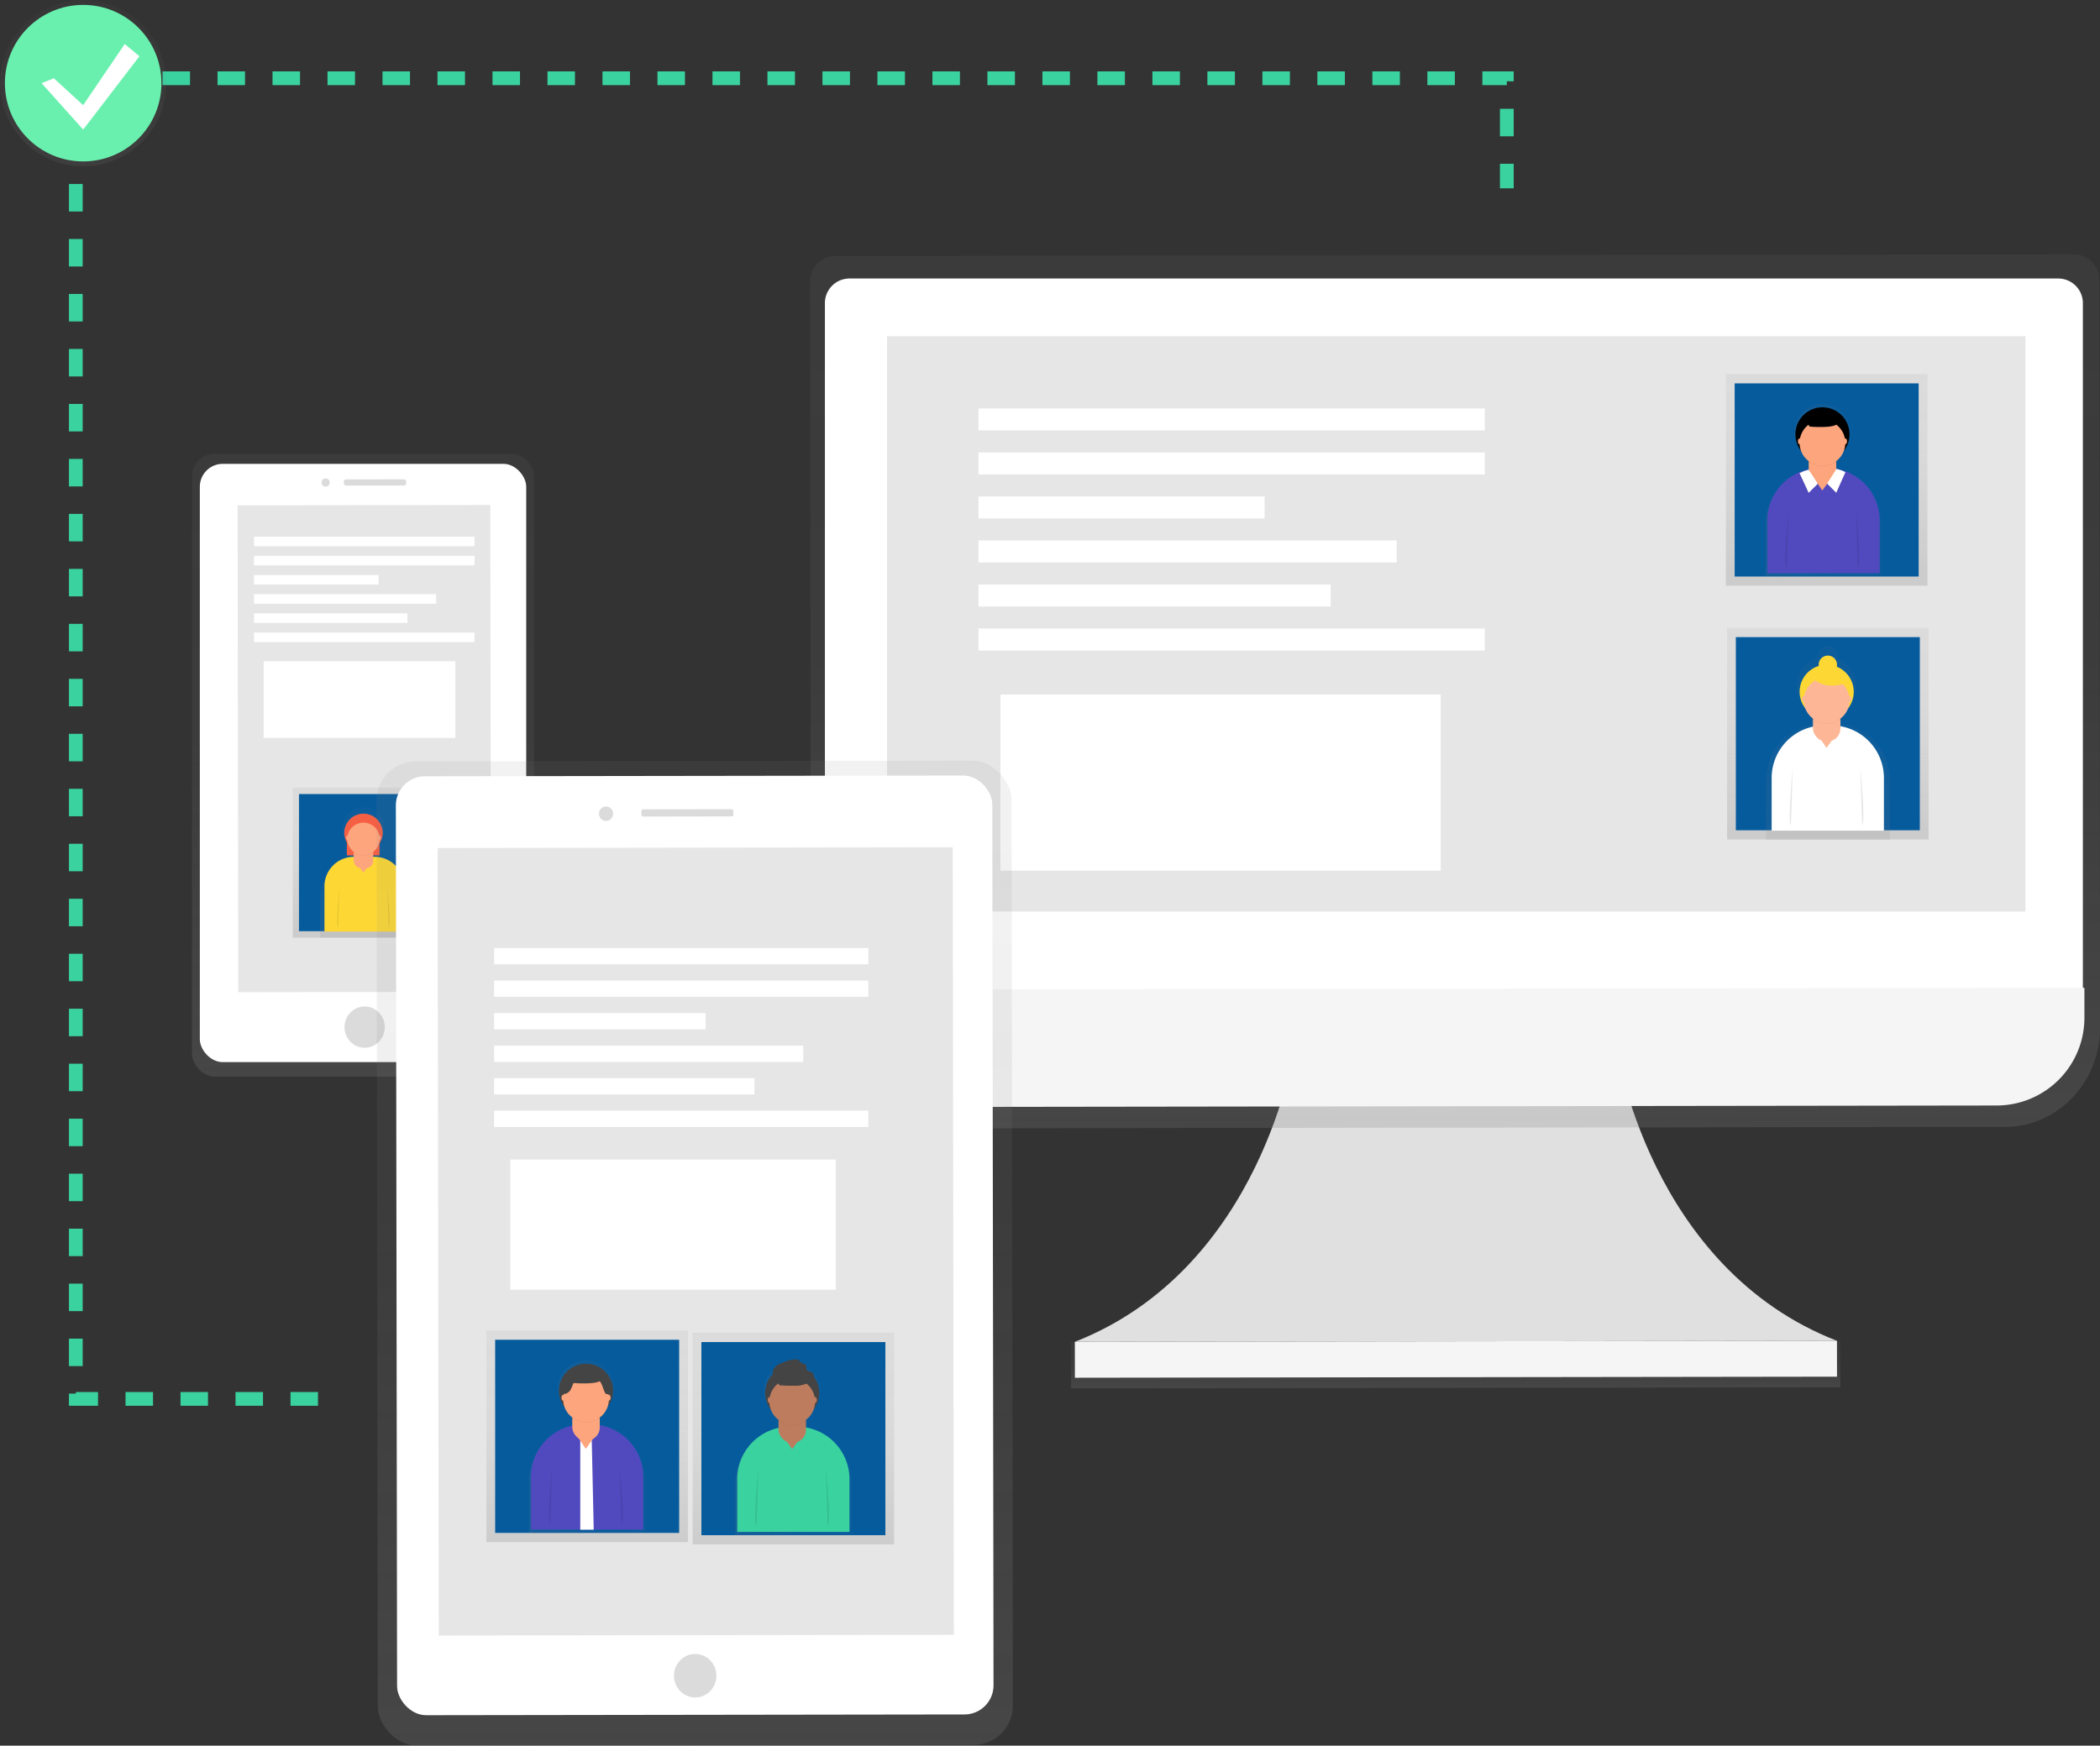 <svg data-name="Layer 1" xmlns="http://www.w3.org/2000/svg" xmlns:xlink="http://www.w3.org/1999/xlink" width="916.48" height="762"><rect width="100%" height="100%" fill="#333333" stroke="none"/><defs><linearGradient id="a" x1="300.81" y1="541.67" x2="300.81" y2="274.21" gradientTransform="matrix(1 0 0 1.02 -.05 -12.24)" gradientUnits="userSpaceOnUse"><stop offset="0" stop-color="gray" stop-opacity=".25"/><stop offset=".54" stop-color="gray" stop-opacity=".12"/><stop offset="1" stop-color="gray" stop-opacity=".1"/></linearGradient><linearGradient id="b" x1="158.98" y1="409.32" x2="158.98" y2="343.76" xlink:href="#a"/><linearGradient id="c" x1="300.75" y1="478.32" x2="300.75" y2="421.45" xlink:href="#a"/><linearGradient id="d" x1="776.75" y1="675.12" x2="776.75" y2="654.79" gradientTransform="translate(.31 -.31)" xlink:href="#a"/><linearGradient id="e" x1="776.86" y1="561.94" x2="776.86" y2="194.31" gradientTransform="matrix(1 0 0 1.04 -.63 -19.87)" xlink:href="#a"/><linearGradient id="f" x1="797.19" y1="255.67" x2="797.19" y2="163.33" xlink:href="#a"/><linearGradient id="g" x1="912.19" y1="283.02" x2="963.04" y2="283.02" xlink:href="#a"/><linearGradient id="h" x1="797.7" y1="366.44" x2="797.7" y2="274.1" xlink:href="#a"/><linearGradient id="i" x1="939.46" y1="435.64" x2="939.46" y2="351.13" xlink:href="#a"/><linearGradient id="j" x1="36.3" y1="72.59" x2="36.3" y2="0" xlink:href="#a"/><linearGradient id="k" x1="444.71" y1="829.36" x2="444.71" y2="406.22" gradientTransform="matrix(1 0 0 1.02 .24 -11.29)" xlink:href="#a"/><linearGradient id="l" x1="445.2" y1="793.45" x2="445.2" y2="438.54" gradientTransform="matrix(1 0 0 1.02 .24 -11.29)" gradientUnits="userSpaceOnUse"><stop offset="0" stop-opacity=".09"/><stop offset=".55" stop-opacity=".07"/><stop offset="1" stop-opacity=".02"/></linearGradient><linearGradient id="m" x1="346.25" y1="674.14" x2="346.25" y2="581.8" xlink:href="#a"/><linearGradient id="n" x1="462.59" y1="701.49" x2="513.44" y2="701.49" xlink:href="#a"/><linearGradient id="o" x1="256.25" y1="673.14" x2="256.25" y2="580.8" xlink:href="#a"/><linearGradient id="p" x1="372.59" y1="700.49" x2="423.44" y2="700.49" xlink:href="#a"/></defs><rect x="226.09" y="266.58" width="149.32" height="271.94" rx="10" ry="10" transform="translate(-142.32 -68.58)" fill="url(#a)"/><rect x="229.53" y="271.05" width="142.44" height="261.15" rx="10" ry="10" transform="translate(-142.32 -68.58)" fill="#fff"/><path fill="#e6e6e6" d="M103.694 220.597l110.28-.154.297 212.52-110.28.154z"/><ellipse cx="300.9" cy="517.35" rx="8.79" ry="9.01" transform="rotate(-.08 -49188.039 102009.477)" fill="#dbdbdb"/><ellipse cx="283.88" cy="279.63" rx="1.76" ry="1.8" transform="rotate(-.08 -49209.36 101773.117)" fill="#dbdbdb"/><rect x="291.79" y="278.25" width="27.26" height="2.7" rx="1" ry="1" transform="rotate(-.08 -49187.874 101773.132)" fill="#dbdbdb"/><path fill="url(#b)" d="M127.76 343.76h62.44v65.56h-62.44z"/><path fill="#065b9d" d="M130.48 346.61h57.01v59.86h-57.01z"/><path d="M305.06 442.74v-1.13h3v-5.79a9.27 9.27 0 1 0-15.75-.43v6.22h3.31v1.33a19.22 19.22 0 0 0-14.11 18.52v16.86H320v-16.86a19.21 19.21 0 0 0-14.94-18.72z" transform="translate(-141.76 -69)" fill="url(#c)" opacity=".5"/><path fill="#f55f44" d="M151.38 362h14.25v11.4h-14.25z"/><path d="M154.46 374h9a12.86 12.86 0 0 1 12.86 12.86v19.78H141.6v-19.8A12.86 12.86 0 0 1 154.46 374z" fill="#fdd835"/><rect x="154.37" y="368.3" width="8.51" height="10.64" rx="3.15" ry="3.15" fill="#fda57d"/><path fill="#fda57d" d="M157 378.62l1.59 2.32 1.67-2.32H157z"/><path d="M148.14 387s-1.69 16.82-.6 17.91M169.04 387s1.69 16.82.6 17.91" opacity=".1"/><path d="M158.63 373.47a7.06 7.06 0 0 0 4.2-1.38 4.26 4.26 0 0 0-4.2-3.59 4.26 4.26 0 0 0-4.2 3.59 7.06 7.06 0 0 0 4.2 1.38z" opacity=".05"/><circle cx="158.63" cy="363.55" r="8.39" fill="#f55f44"/><circle cx="158.63" cy="366.17" r="7.09" fill="#fda57d"/><ellipse cx="151.52" cy="365.71" rx=".5" ry=".9" fill="#fda57d"/><ellipse cx="165.75" cy="365.71" rx=".5" ry=".9" fill="#fda57d"/><path fill="#fff" d="M110.86 234.26h96.24v4.18h-96.24zM110.86 242.62h96.24v4.18h-96.24zM110.86 250.99h54.4v4.18h-54.4zM110.86 259.36h79.5v4.18h-79.5zM110.86 267.73h66.95v4.18h-66.95zM110.86 276.1h96.24v4.18h-96.24zM115.05 288.65h83.69v33.47h-83.69z"/><path d="M705.47 457.13s14 96.19 96.19 128.14l-166.3.23-166.3.23c82.06-32.18 95.85-128.41 95.85-128.41z" fill="#e0e0e0"/><path transform="rotate(-.08 -48722.61 102153.041)" fill="url(#d)" d="M609.17 654.5h335.74v20.32H609.17z"/><path fill="#f5f5f5" d="M469.083 585.716l332.6-.464.022 15.68-332.6.464z"/><path d="M1047 180l-540.9.75a11.1 11.1 0 0 0-10.83 11.36l.42 315.58v10.51c0 24 18.63 43.39 41.55 43.36l479.61-.66c22.91 0 41.46-19.49 41.43-43.47v-10.5l-.42-315.58A11.1 11.1 0 0 0 1047 180z" transform="translate(-141.76 -69)" fill="url(#e)"/><path d="M370.76 121.57h527.49A10.75 10.75 0 0 1 909 132.32v300.32H360V132.32a10.75 10.75 0 0 1 10.76-10.75z" fill="#fff"/><path d="M871.41 482.56l-472.36.65a38.32 38.32 0 0 1-38.37-38.27v-13l549-.76v13a38.32 38.32 0 0 1-38.27 38.38z" fill="#f5f5f5"/><path fill="#e6e6e6" d="M387.12 146.77h496.81v251.12H387.12z"/><path fill="url(#f)" d="M753.22 163.33h87.94v92.34h-87.94z"/><path fill="#065b9d" d="M757.04 167.35h80.3v84.31h-80.3z"/><path d="M944.44 273.84l-1-.36-.06.09h-.06v-2.72a6.27 6.27 0 0 0-.08-1 10.41 10.41 0 0 0 3.57-4.71 12.27 12.27 0 1 0-19.43 0 10.41 10.41 0 0 0 3.57 4.71 6.27 6.27 0 0 0-.08 1v3a25.44 25.44 0 0 0-18.67 24.52v22.31H963v-22.34a25.44 25.44 0 0 0-18.56-24.5z" transform="translate(-141.76 -69)" fill="url(#g)" opacity=".5"/><path d="M794.3 204.29h3.1a22.93 22.93 0 0 1 22.93 22.93v23h-49v-23a22.93 22.93 0 0 1 22.97-22.93z" fill="#514abf"/><rect x="789.36" y="196.3" width="11.99" height="14.99" rx="5.62" ry="5.62" fill="#fda57d"/><path opacity=".05" d="M785.2 206.94l4.02 8.62 3.99-3.99-3.99-6.13-4.02 1.5z"/><path d="M785.34 206.52l4 8.62 4-4-4-6.12-1.84.56a4.61 4.61 0 0 0-.53.2z" fill="#fff"/><path opacity=".05" d="M805.52 206.52l-4.03 9.04-4-3.99 4.11-6.45 3.92 1.4z"/><path d="M805.38 206.1l-4 9-4-4 4.11-6.45.75.22a20 20 0 0 1 2.39.85z" fill="#fff"/><path fill="#fda57d" d="M793.05 210.83l2.24 3.26 2.36-3.26h-4.6z"/><path d="M780.57 222.64s-2.38 23.69-.84 25.23M810.01 222.64s2.38 23.69.84 25.23" opacity=".1"/><path d="M795.35 203.57a10 10 0 0 0 5.92-1.94 6 6 0 0 0-5.92-5.05 6 6 0 0 0-5.92 5.05 10 10 0 0 0 5.92 1.94z" opacity=".05"/><circle cx="795.35" cy="189.6" r="11.81"/><circle cx="795.35" cy="193.3" r="9.99" fill="#fda57d"/><path d="M787.3 183.4l2.52 3.08s11.07 1 12.33-1.54-7.29-4.35-7.29-4.35z" opacity=".05"/><path d="M787.3 183.12l2.52 3.08s11.07 1 12.33-1.54-7.29-4.35-7.29-4.35z"/><ellipse cx="785.34" cy="192.65" rx=".7" ry="1.26" fill="#fda57d"/><ellipse cx="805.38" cy="192.65" rx=".7" ry="1.26" fill="#fda57d"/><path fill="url(#h)" d="M753.73 274.1h87.94v92.34h-87.94z"/><path fill="#065b9d" d="M757.55 278.11h80.3v84.31h-80.3z"/><path d="M945.53 385.1V382v-.46a11.07 11.07 0 0 0 3.74-5 13.05 13.05 0 0 0-5.45-20.07 4.44 4.44 0 1 0-8.73-.37 13.05 13.05 0 0 0-6.49 20.45 11.07 11.07 0 0 0 3.74 5V385.29a24.48 24.48 0 0 0-19.87 24v26.31h54.1v-26.27a24.48 24.48 0 0 0-21.04-24.23z" transform="translate(-141.76 -69)" fill="url(#i)" opacity=".5"/><path d="M796.15 316.66h3.1a22.93 22.93 0 0 1 22.93 22.93v23h-49v-23a22.93 22.93 0 0 1 22.93-22.93z" fill="#fff"/><rect x="791.2" y="308.67" width="11.99" height="14.99" rx="5.62" ry="5.62" fill="#fdb797"/><path fill="#fdb797" d="M794.9 323.2l2.24 3.26 2.35-3.26h-4.59z"/><path d="M782.42 335s-2.38 23.69-.84 25.23M811.86 335s2.38 23.69.84 25.23" opacity=".1"/><path d="M797.24 315.94a10 10 0 0 0 5.92-1.94 6 6 0 0 0-5.92-5.05 6 6 0 0 0-6 5.05 10 10 0 0 0 6 1.94z" opacity=".05"/><circle cx="797.2" cy="301.97" r="11.81" fill="#fdd835"/><circle cx="797.2" cy="305.67" r="9.99" fill="#fdb797"/><ellipse cx="787.18" cy="305.02" rx=".7" ry="1.26" fill="#fdb797"/><ellipse cx="807.23" cy="305.02" rx=".7" ry="1.26" fill="#fdb797"/><circle cx="797.7" cy="290.16" r="4.01" fill="#fdd835"/><path d="M789.67 294.17s4 8 16.06 4l-4-4z" fill="#fdd835"/><path fill="#fff" d="M427.01 178.28h220.98v9.61H427.01zM427.01 197.49h220.98v9.61H427.01zM427.01 216.71h124.9v9.61h-124.9zM427.01 235.92h182.55v9.61H427.01zM427.01 255.14h153.72v9.61H427.01zM427.01 274.35h220.98v9.61H427.01zM436.62 303.18h192.15v76.86H436.62z"/><path fill="none" stroke="#3ad29f" stroke-miterlimit="10" stroke-width="6" stroke-dasharray="12" d="M138.78 610.63H33.09V34.16H657.6V82.2"/><circle cx="36.3" cy="36.3" r="36.3" fill="url(#j)" opacity=".5"/><circle cx="36.3" cy="36.3" r="34.16" fill="#69f0ae"/><path fill="#fff" d="M23.49 34.16L36.3 45.9l18.14-26.69 6.41 5.34L36.3 56.58 18.15 36.3l5.34-2.14z"/><rect x="306.35" y="401.2" width="277.16" height="429.64" rx="17.17" ry="17.17" transform="rotate(-.08 -49044.865 102102.682)" fill="url(#k)"/><path transform="rotate(-.08 -49044.865 102102.682)" fill="url(#l)" d="M325.75 434.02H565.1v360.35H325.75z"/><rect x="314.78" y="407.7" width="260.3" height="409.85" rx="12.68" ry="12.68" transform="rotate(-.08 -49052.027 102102.677)" fill="#fff"/><path fill="#e6e6e6" d="M191.003 370.165l224.79-.314.48 343.76-224.79.313z"/><ellipse cx="446.25" cy="799.84" rx="9.26" ry="9.49" transform="translate(-142.86 -68.38)" fill="#dbdbdb"/><ellipse cx="406.24" cy="424.2" rx="3.09" ry="3.16" transform="rotate(-.08 -49087.706 101916.441)" fill="#dbdbdb"/><rect x="421.68" y="422.25" width="40.14" height="3.16" rx=".76" ry=".76" transform="rotate(-.08 -49051.897 101916.466)" fill="#dbdbdb"/><path fill="url(#m)" d="M302.28 581.8h87.94v92.34h-87.94z"/><path fill="#065b9d" d="M306.1 585.82h80.3v84.31h-80.3z"/><path d="M494.84 692.32l-1-.36-.06.09h-.06v-2.72a6.27 6.27 0 0 0-.08-1 10.41 10.41 0 0 0 3.57-4.71 12.27 12.27 0 1 0-19.43 0 10.41 10.41 0 0 0 3.57 4.71 6.27 6.27 0 0 0-.08 1v3a25.44 25.44 0 0 0-18.67 24.52v22.31h50.85v-22.35a25.44 25.44 0 0 0-18.61-24.49z" transform="translate(-141.76 -69)" fill="url(#n)" opacity=".5"/><path d="M344.7 622.76h3.1a22.93 22.93 0 0 1 22.93 22.93v23h-49v-23a22.93 22.93 0 0 1 22.97-22.93z" fill="#3ad29f"/><rect x="339.76" y="614.77" width="11.99" height="14.99" rx="5.62" ry="5.62" fill="#be7c5e"/><path fill="#be7c5e" d="M343.45 629.3l2.24 3.26 2.36-3.26h-4.6z"/><path d="M330.97 641.11s-2.38 23.69-.84 25.23M360.41 641.11s2.38 23.69.84 25.23" opacity=".1"/><path d="M345.75 622a10 10 0 0 0 5.92-1.94 6 6 0 0 0-5.92-5.05 6 6 0 0 0-5.92 5.05 10 10 0 0 0 5.92 1.94z" opacity=".05"/><circle cx="345.75" cy="608.07" r="11.81" fill="#444"/><circle cx="345.75" cy="611.77" r="9.99" fill="#be7c5e"/><path d="M337.7 601.87l2.52 3.08s11.07 1 12.33-1.54-7.29-4.35-7.29-4.35z" opacity=".05"/><path d="M337.7 601.59l2.52 3.08s11.07 1 12.33-1.54-7.29-4.35-7.29-4.35z" fill="#444"/><ellipse cx="335.74" cy="611.12" rx=".7" ry="1.26" fill="#be7c5e"/><ellipse cx="355.78" cy="611.12" rx=".7" ry="1.26" fill="#be7c5e"/><path d="M337.94 597.09a6 6 0 0 1 3.08-2.07c2.21-.88 4.51-1.78 6.88-1.62a1.16 1.16 0 0 1 .65.19 2.24 2.24 0 0 1 .39.57c.72 1.07 2.74 1 3 2.26.07.41-.1.85 0 1.25.26 1 1.67.9 2.5 1.47a2.28 2.28 0 0 1 .2 3.18 6 6 0 0 1-3.06 1.74 11.8 11.8 0 0 1-6.45.57c-3.03-.79-10.12-2.75-7.19-7.54z" fill="#444"/><path fill="url(#o)" d="M212.28 580.8h87.94v92.34h-87.94z"/><path fill="#065b9d" d="M216.1 584.82h80.3v84.31h-80.3z"/><path d="M404.84 691.32l-1-.36-.06.09h-.06v-2.72a6.27 6.27 0 0 0-.08-1 10.41 10.41 0 0 0 3.57-4.71 12.27 12.27 0 1 0-19.43 0 10.41 10.41 0 0 0 3.57 4.71 6.27 6.27 0 0 0-.08 1v3a25.44 25.44 0 0 0-18.67 24.52v22.31h50.85v-22.35a25.44 25.44 0 0 0-18.61-24.49z" transform="translate(-141.76 -69)" fill="url(#p)" opacity=".5"/><path d="M254.7 621.76h3.1a22.93 22.93 0 0 1 22.93 22.93v23h-49v-23a22.93 22.93 0 0 1 22.97-22.93z" fill="#514abf"/><rect x="249.76" y="613.77" width="11.99" height="14.99" rx="5.62" ry="5.62" fill="#fda57d"/><path d="M240.97 640.11s-2.38 23.69-.84 25.23M270.41 640.11s2.38 23.69.84 25.23" opacity=".1"/><path d="M255.75 621a10 10 0 0 0 5.92-1.94 6 6 0 0 0-5.92-5.05 6 6 0 0 0-5.92 5.05 10 10 0 0 0 5.92 1.94z" opacity=".05"/><circle cx="255.75" cy="607.07" r="11.81" fill="#444"/><circle cx="255.75" cy="610.77" r="9.99" fill="#fda57d"/><path d="M247.7 600.87l2.52 3.08s11.07 1 12.33-1.54-7.29-4.35-7.29-4.35z" opacity=".05"/><path d="M247.7 600.59l2.52 3.08s11.07 1 12.33-1.54-7.29-4.35-7.29-4.35z" fill="#444"/><ellipse cx="245.74" cy="610.12" rx=".7" ry="1.26" fill="#fda57d"/><ellipse cx="265.78" cy="610.12" rx=".7" ry="1.26" fill="#fda57d"/><path fill="#fff" d="M215.64 413.83h163.33v7.1H215.64zM215.64 428.03h163.33v7.1H215.64zM215.64 442.23h92.32v7.1h-92.32zM215.64 456.44h134.93v7.1H215.64zM215.64 470.64h113.62v7.1H215.64zM215.64 484.84h163.33v7.1H215.64zM222.74 506.15h142.03v56.81H222.74z"/><path d="M248.81 607a16.26 16.26 0 0 0 1.25-2.8 6.87 6.87 0 0 1 12.23-.48c.82 1.47 1.09 3.21 2 4.63a1.17 1.17 0 0 0 1.69-.31 2.22 2.22 0 0 0 .11-1.9c-.21-.62-.56-1.19-.79-1.8a14.26 14.26 0 0 0-1-2.88 5.94 5.94 0 0 0-2-1.67c-2.21-1.36-4.77-2.77-7.27-2a9.37 9.37 0 0 0-2.37 1.21l-3.18 2a10 10 0 0 0-2.7 2.21c-.69.9-2 3.59-1.39 4.75.72 1.32 2.79-.13 3.42-.96z" fill="#444"/><path fill="#fff" d="M253.24 628v39.73h5.87l-.87-39.73h-5z"/><path fill="#fda57d" d="M252.26 627.46l3.4 4.95 3.58-4.95h-6.98z"/></svg>